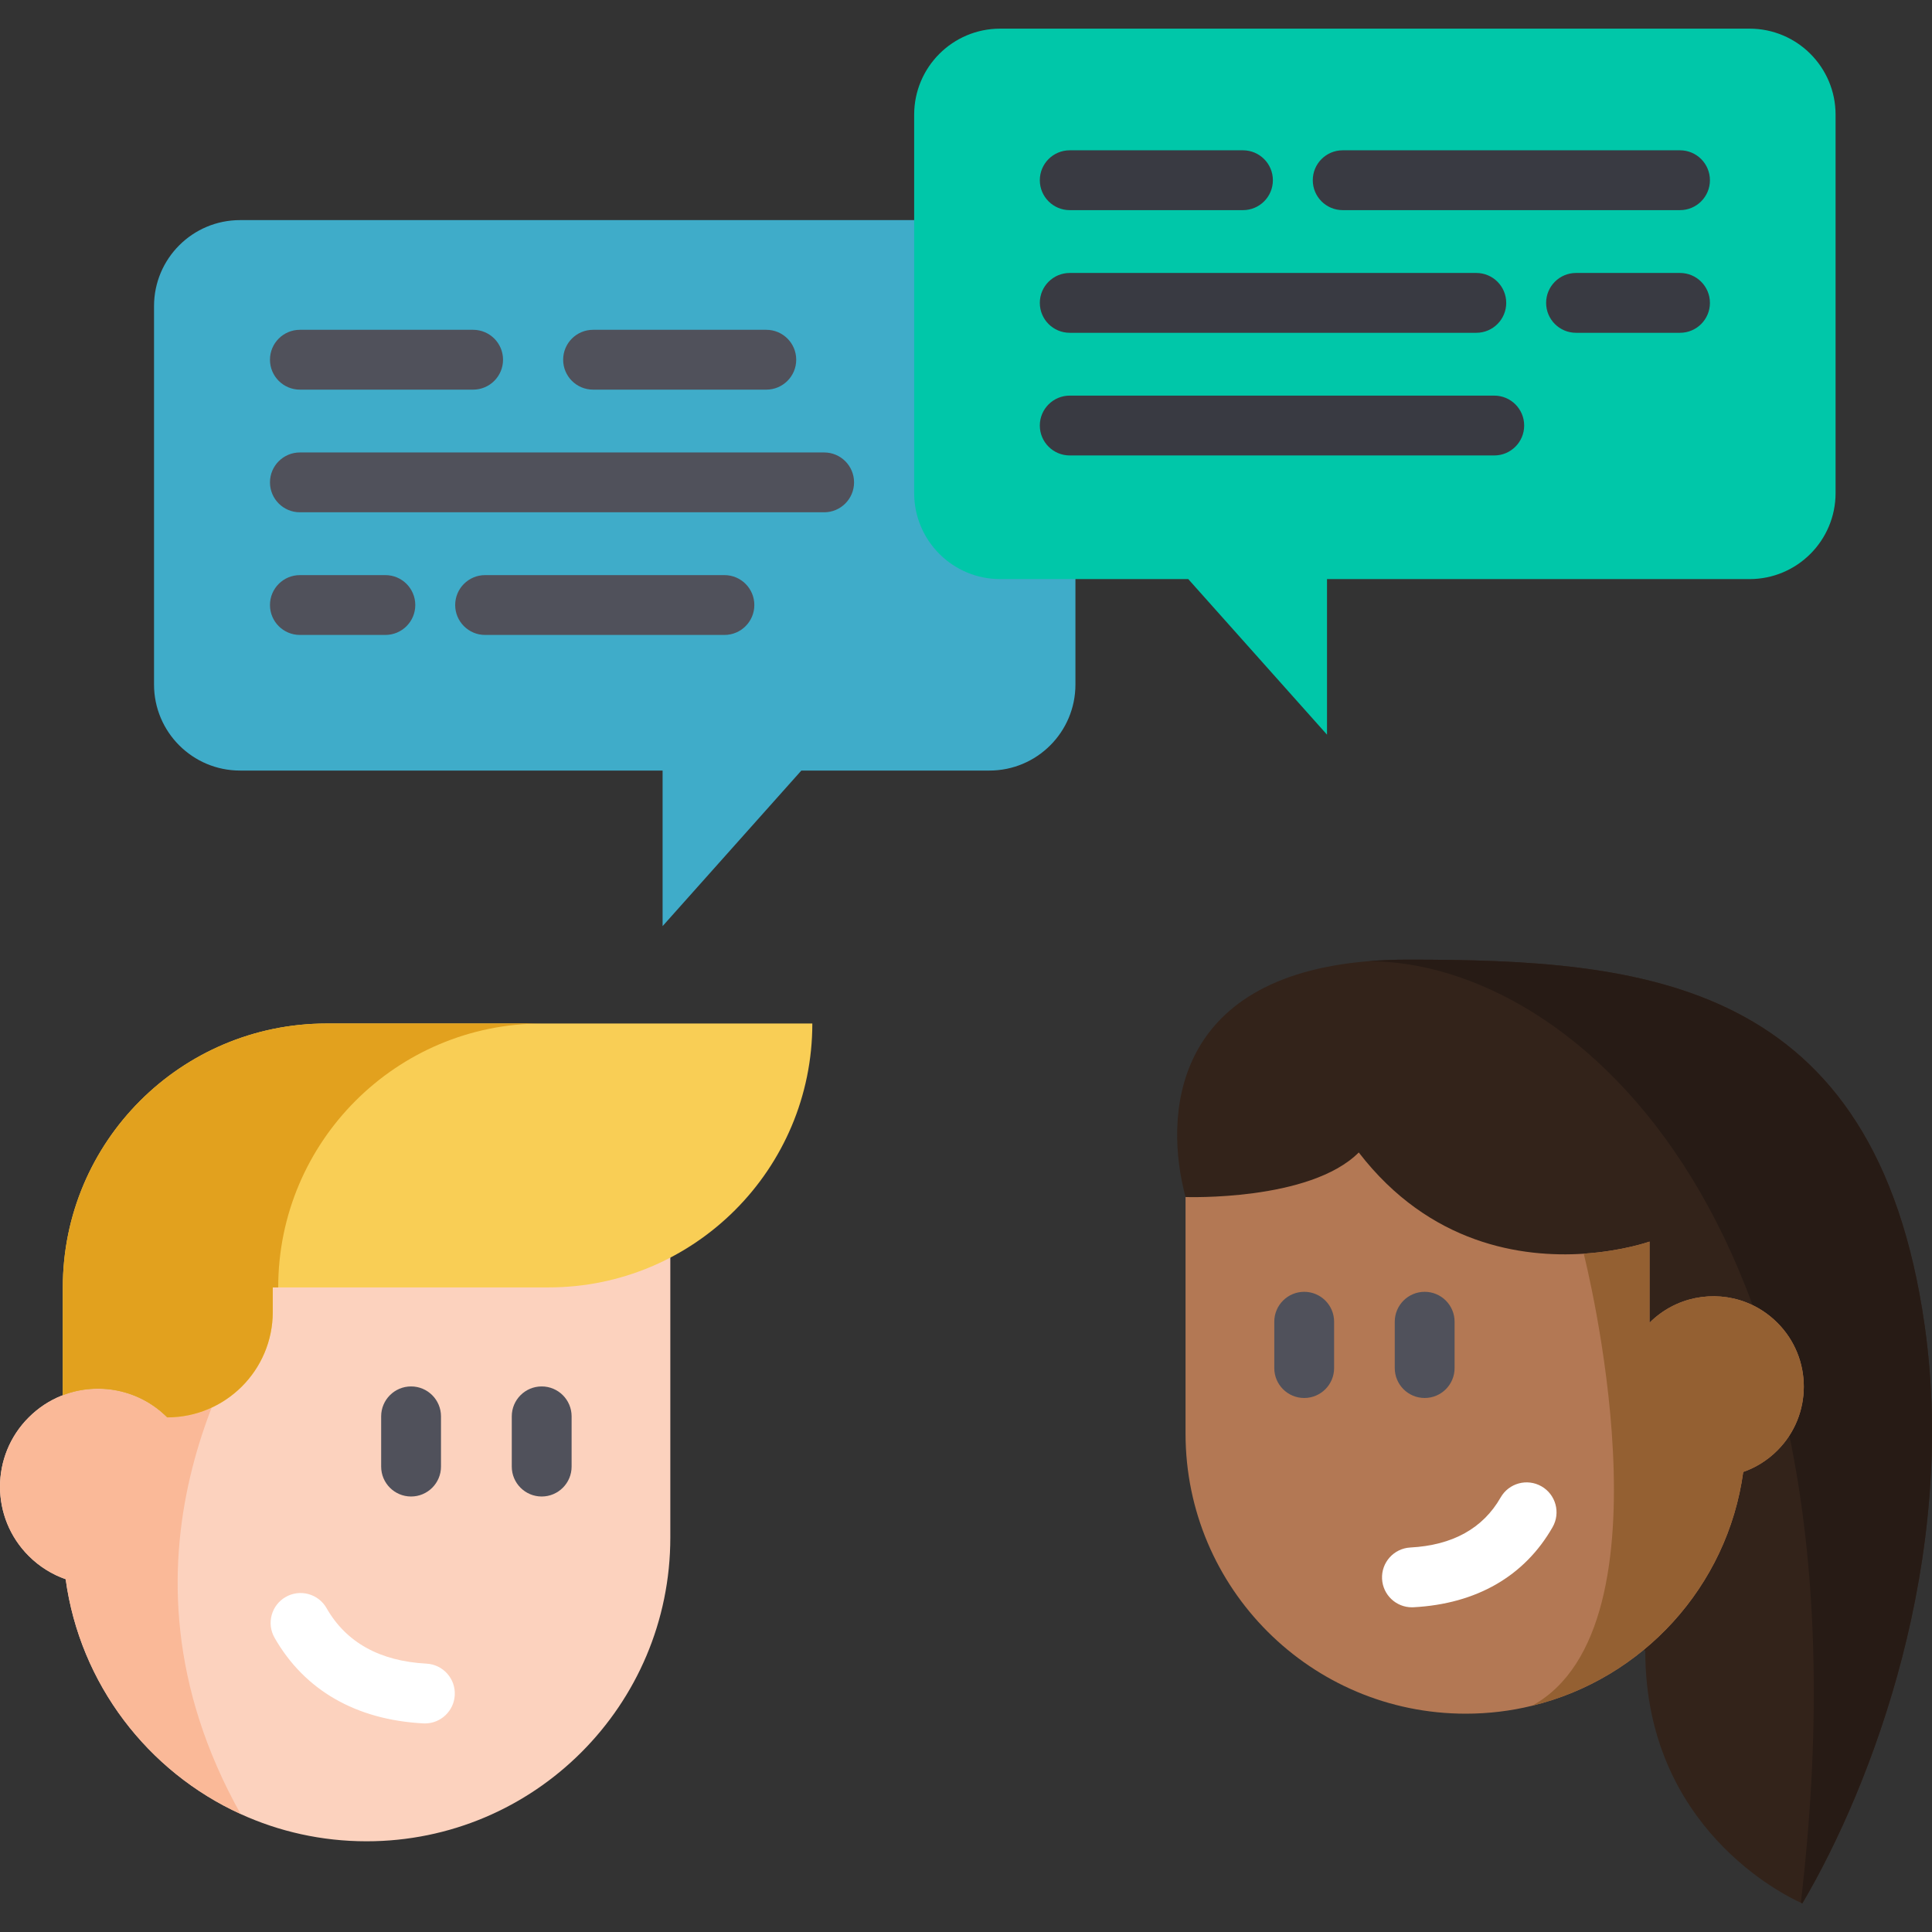 <?xml version="1.0"?>
<svg xmlns="http://www.w3.org/2000/svg" xmlns:xlink="http://www.w3.org/1999/xlink" version="1.1" id="Capa_1" x="0px" y="0px" viewBox="0 0 511.999 511.999" style="enable-background:new 0 0 511.999 511.999;" xml:space="preserve" width="512px" height="512px" class=""><rect x="0" y="0" width="511.999" height="511.999" fill="#333333" stroke="none"/><g><path style="fill:#FCD2BE;" d="M177.641,310.486v96.983c0,44.446-36.046,80.491-80.504,80.491c-11.908,0-23.203-2.587-33.369-7.222  v-0.013c-24.598-11.217-42.563-34.458-46.366-62.219c-3.573-1.255-6.927-3.303-9.795-6.171c-10.141-10.128-10.141-26.57,0-36.699  c10.128-10.155,26.582-10.155,36.724,0l6.761-38.76l4.61-26.391h121.939V310.486z" data-original="#FCD2BE" class=""/><path style="fill:#FAB998;" d="M63.767,480.726c-24.598-11.217-42.563-34.458-46.366-62.219c-3.573-1.255-6.927-3.303-9.795-6.171  c-10.141-10.128-10.141-26.57,0-36.699c10.128-10.155,26.582-10.155,36.724,0l6.761-38.76l21.192,4.302  C63.371,356.584,25.737,412.81,63.767,480.726z" data-original="#FAB998"/><path style="fill:#F9CE55;" d="M215.275,271.239c0,38.632-31.32,69.94-69.94,69.94H72.283v6.492  c0,15.442-12.523,27.953-27.966,27.953c-7.478-7.478-18.4-9.437-27.671-5.878v-28.568c0-38.62,31.32-69.94,69.94-69.94H215.275z" data-original="#F9CE55"/><path style="fill:#E2A11E;" d="M143.669,271.239H86.586c-38.62,0-69.94,31.32-69.94,69.94v28.568  c9.271-3.559,20.193-1.6,27.671,5.878c15.442,0,27.966-12.51,27.966-27.953v-6.492h1.445  C73.729,302.56,105.049,271.239,143.669,271.239z" data-original="#E2A11E"/><g>
	<path style="fill:#50515B;" d="M108.939,396.588c-4.379,0-7.928-3.55-7.928-7.928v-13.314c0-4.379,3.55-7.928,7.928-7.928   s7.928,3.55,7.928,7.928v13.314C116.867,393.038,113.318,396.588,108.939,396.588z" data-original="#50515B"/>
	<path style="fill:#50515B;" d="M143.554,396.588c-4.379,0-7.928-3.55-7.928-7.928v-13.314c0-4.379,3.55-7.928,7.928-7.928   s7.928,3.55,7.928,7.928v13.314C151.483,393.038,147.933,396.588,143.554,396.588z" data-original="#50515B"/>
</g><path style="fill:#FFFFFF;" d="M112.605,456.727c-0.143,0-0.285-0.003-0.429-0.012c-17.848-0.952-31.477-8.797-39.412-22.684  c-2.172-3.802-0.852-8.645,2.95-10.818c3.801-2.173,8.645-0.852,10.818,2.95c5.202,9.105,14.116,14.057,26.49,14.717  c4.372,0.234,7.729,3.967,7.494,8.34C120.29,453.45,116.79,456.727,112.605,456.727z" data-original="#FFFFFF" class=""/><path style="fill:#3FACC9;" d="M262.202,58.331H63.618c-12.591,0-22.799,10.208-22.799,22.799v100.277  c0,12.591,10.208,22.799,22.799,22.799h111.976v41.226l36.769-41.226h49.839c12.591,0,22.799-10.208,22.799-22.799V81.13  C285.001,68.539,274.794,58.331,262.202,58.331z" data-original="#3FACC9"/><path style="fill:#00C7A9;" d="M265.063,7.591h198.584c12.591,0,22.799,10.208,22.799,22.799v100.277  c0,12.591-10.208,22.799-22.799,22.799H351.67v41.226l-36.769-41.226h-49.839c-12.591,0-22.799-10.208-22.799-22.799V30.391  C242.264,17.799,252.472,7.591,265.063,7.591z" data-original="#00C7A9"/><g>
	<path style="fill:#393A42;" d="M445.22,55.688h-89.393c-4.38,0-7.928-3.55-7.928-7.928s3.549-7.928,7.928-7.928h89.393   c4.38,0,7.928,3.55,7.928,7.928S449.6,55.688,445.22,55.688z" data-original="#393A42"/>
	<path style="fill:#393A42;" d="M329.398,55.688H283.49c-4.38,0-7.928-3.55-7.928-7.928s3.549-7.928,7.928-7.928h45.909   c4.38,0,7.928,3.55,7.928,7.928S333.777,55.688,329.398,55.688z" data-original="#393A42"/>
	<path style="fill:#393A42;" d="M445.22,88.194h-27.554c-4.38,0-7.928-3.55-7.928-7.928s3.549-7.928,7.928-7.928h27.554   c4.38,0,7.928,3.55,7.928,7.928S449.6,88.194,445.22,88.194z" data-original="#393A42"/>
	<path style="fill:#393A42;" d="M391.237,88.194H283.49c-4.38,0-7.928-3.55-7.928-7.928s3.549-7.928,7.928-7.928h107.747   c4.38,0,7.928,3.55,7.928,7.928S395.615,88.194,391.237,88.194z" data-original="#393A42"/>
	<path style="fill:#393A42;" d="M395.994,120.698H283.49c-4.38,0-7.928-3.55-7.928-7.928c0-4.379,3.549-7.928,7.928-7.928h112.504   c4.38,0,7.928,3.55,7.928,7.928C403.922,117.148,400.372,120.698,395.994,120.698z" data-original="#393A42"/>
</g><g>
	<path style="fill:#50515B;" d="M125.384,103.257h-45.91c-4.379,0-7.928-3.55-7.928-7.928s3.55-7.928,7.928-7.928h45.909   c4.379,0,7.928,3.55,7.928,7.928S129.762,103.257,125.384,103.257z" data-original="#50515B"/>
	<path style="fill:#50515B;" d="M203.078,103.257h-45.909c-4.379,0-7.928-3.55-7.928-7.928s3.55-7.928,7.928-7.928h45.909   c4.379,0,7.928,3.55,7.928,7.928S207.456,103.257,203.078,103.257z" data-original="#50515B"/>
	<path style="fill:#50515B;" d="M218.406,135.761H79.474c-4.379,0-7.928-3.55-7.928-7.928c0-4.379,3.55-7.928,7.928-7.928h138.932   c4.379,0,7.928,3.55,7.928,7.928C226.334,132.211,222.785,135.761,218.406,135.761z" data-original="#50515B"/>
	<path style="fill:#50515B;" d="M191.978,168.266h-63.422c-4.379,0-7.928-3.55-7.928-7.928s3.55-7.928,7.928-7.928h63.422   c4.379,0,7.928,3.55,7.928,7.928S196.357,168.266,191.978,168.266z" data-original="#50515B"/>
	<path style="fill:#50515B;" d="M102.127,168.266H79.474c-4.379,0-7.928-3.55-7.928-7.928s3.55-7.928,7.928-7.928h22.652   c4.379,0,7.928,3.55,7.928,7.928S106.506,168.266,102.127,168.266z" data-original="#50515B"/>
</g><path style="fill:#33231A" d="M477.638,504.408c0,0-0.137-0.053-0.402-0.169c-4.25-1.913-41.217-19.842-41.217-66.662  L314.186,317.224c-5.708-21.121-3.954-58.226,48.49-62.497c3.266-0.275,6.734-0.412,10.402-0.412  c62.592,0,124.011,5.032,137.003,97.16C518.771,413.115,496.18,473.001,477.638,504.408z" data-original="#6B4B3D" class="active-path" data-old_color="#38271D"/><path style="fill:#271B15" d="M477.638,504.408c0,0-0.137-0.053-0.402-0.169c0.011-0.021,0.011-0.042,0.011-0.063  c21.142-179.71-60.256-249.449-114.571-249.449c3.266-0.275,6.734-0.412,10.402-0.412c62.592,0,124.011,5.032,137.003,97.16  C518.771,413.115,496.18,473.001,477.638,504.408z" data-original="#5B3D2D" class="" data-old_color="#1E1510"/><path style="fill:#B37854;" d="M471.011,384.389c-2.646,2.646-5.74,4.535-9.035,5.693c-4.158,30.353-26.656,54.848-55.958,61.958  c-5.633,1.382-11.527,2.103-17.586,2.103c-41.006,0-74.252-33.246-74.252-74.24v-62.678c0,0,32.916,1.181,45.908-11.81  c18.861,24.483,43.368,27.896,59.619,26.833c0-0.012,0-0.012,0-0.012c10.405-0.685,17.432-3.201,17.432-3.201v21.507l0.012-0.012  c6.898-6.898,16.972-8.704,25.522-5.421c3.035,1.158,5.882,2.976,8.339,5.433C480.365,359.883,480.365,375.047,471.011,384.389z" data-original="#B37854"/><path style="fill:#946032" d="M471.011,384.389c-2.646,2.646-5.74,4.535-9.035,5.693c-4.158,30.353-26.656,54.848-55.958,61.958  c38.561-21.153,14.02-118.482,13.689-119.794c0-0.012,0-0.012,0-0.012c10.405-0.685,17.432-3.201,17.432-3.201v21.507l0.012-0.012  c6.898-6.898,16.972-8.704,25.522-5.421c3.035,1.158,5.882,2.976,8.339,5.433C480.365,359.883,480.365,375.047,471.011,384.389z" data-original="#946032" class=""/><g>
	<path style="fill:#50515B;" d="M377.553,370.48c-4.38,0-7.928-3.55-7.928-7.928v-12.281c0-4.379,3.549-7.928,7.928-7.928   s7.928,3.55,7.928,7.928v12.281C385.482,366.931,381.932,370.48,377.553,370.48z" data-original="#50515B"/>
	<path style="fill:#50515B;" d="M345.625,370.48c-4.38,0-7.928-3.55-7.928-7.928v-12.281c0-4.379,3.549-7.928,7.928-7.928   c4.38,0,7.928,3.55,7.928,7.928v12.281C353.553,366.931,350.005,370.48,345.625,370.48z" data-original="#50515B"/>
</g><path style="fill:#FFFFFF;" d="M374.17,425.95c-4.185,0-7.684-3.277-7.909-7.506c-0.234-4.372,3.122-8.106,7.494-8.34  c11.192-0.597,19.243-5.06,23.931-13.265c2.172-3.801,7.016-5.122,10.816-2.95c3.802,2.172,5.123,7.015,2.95,10.818  c-7.427,12.998-20.171,20.341-36.851,21.231C374.457,425.945,374.313,425.95,374.17,425.95z" data-original="#FFFFFF" class=""/></g> </svg>
